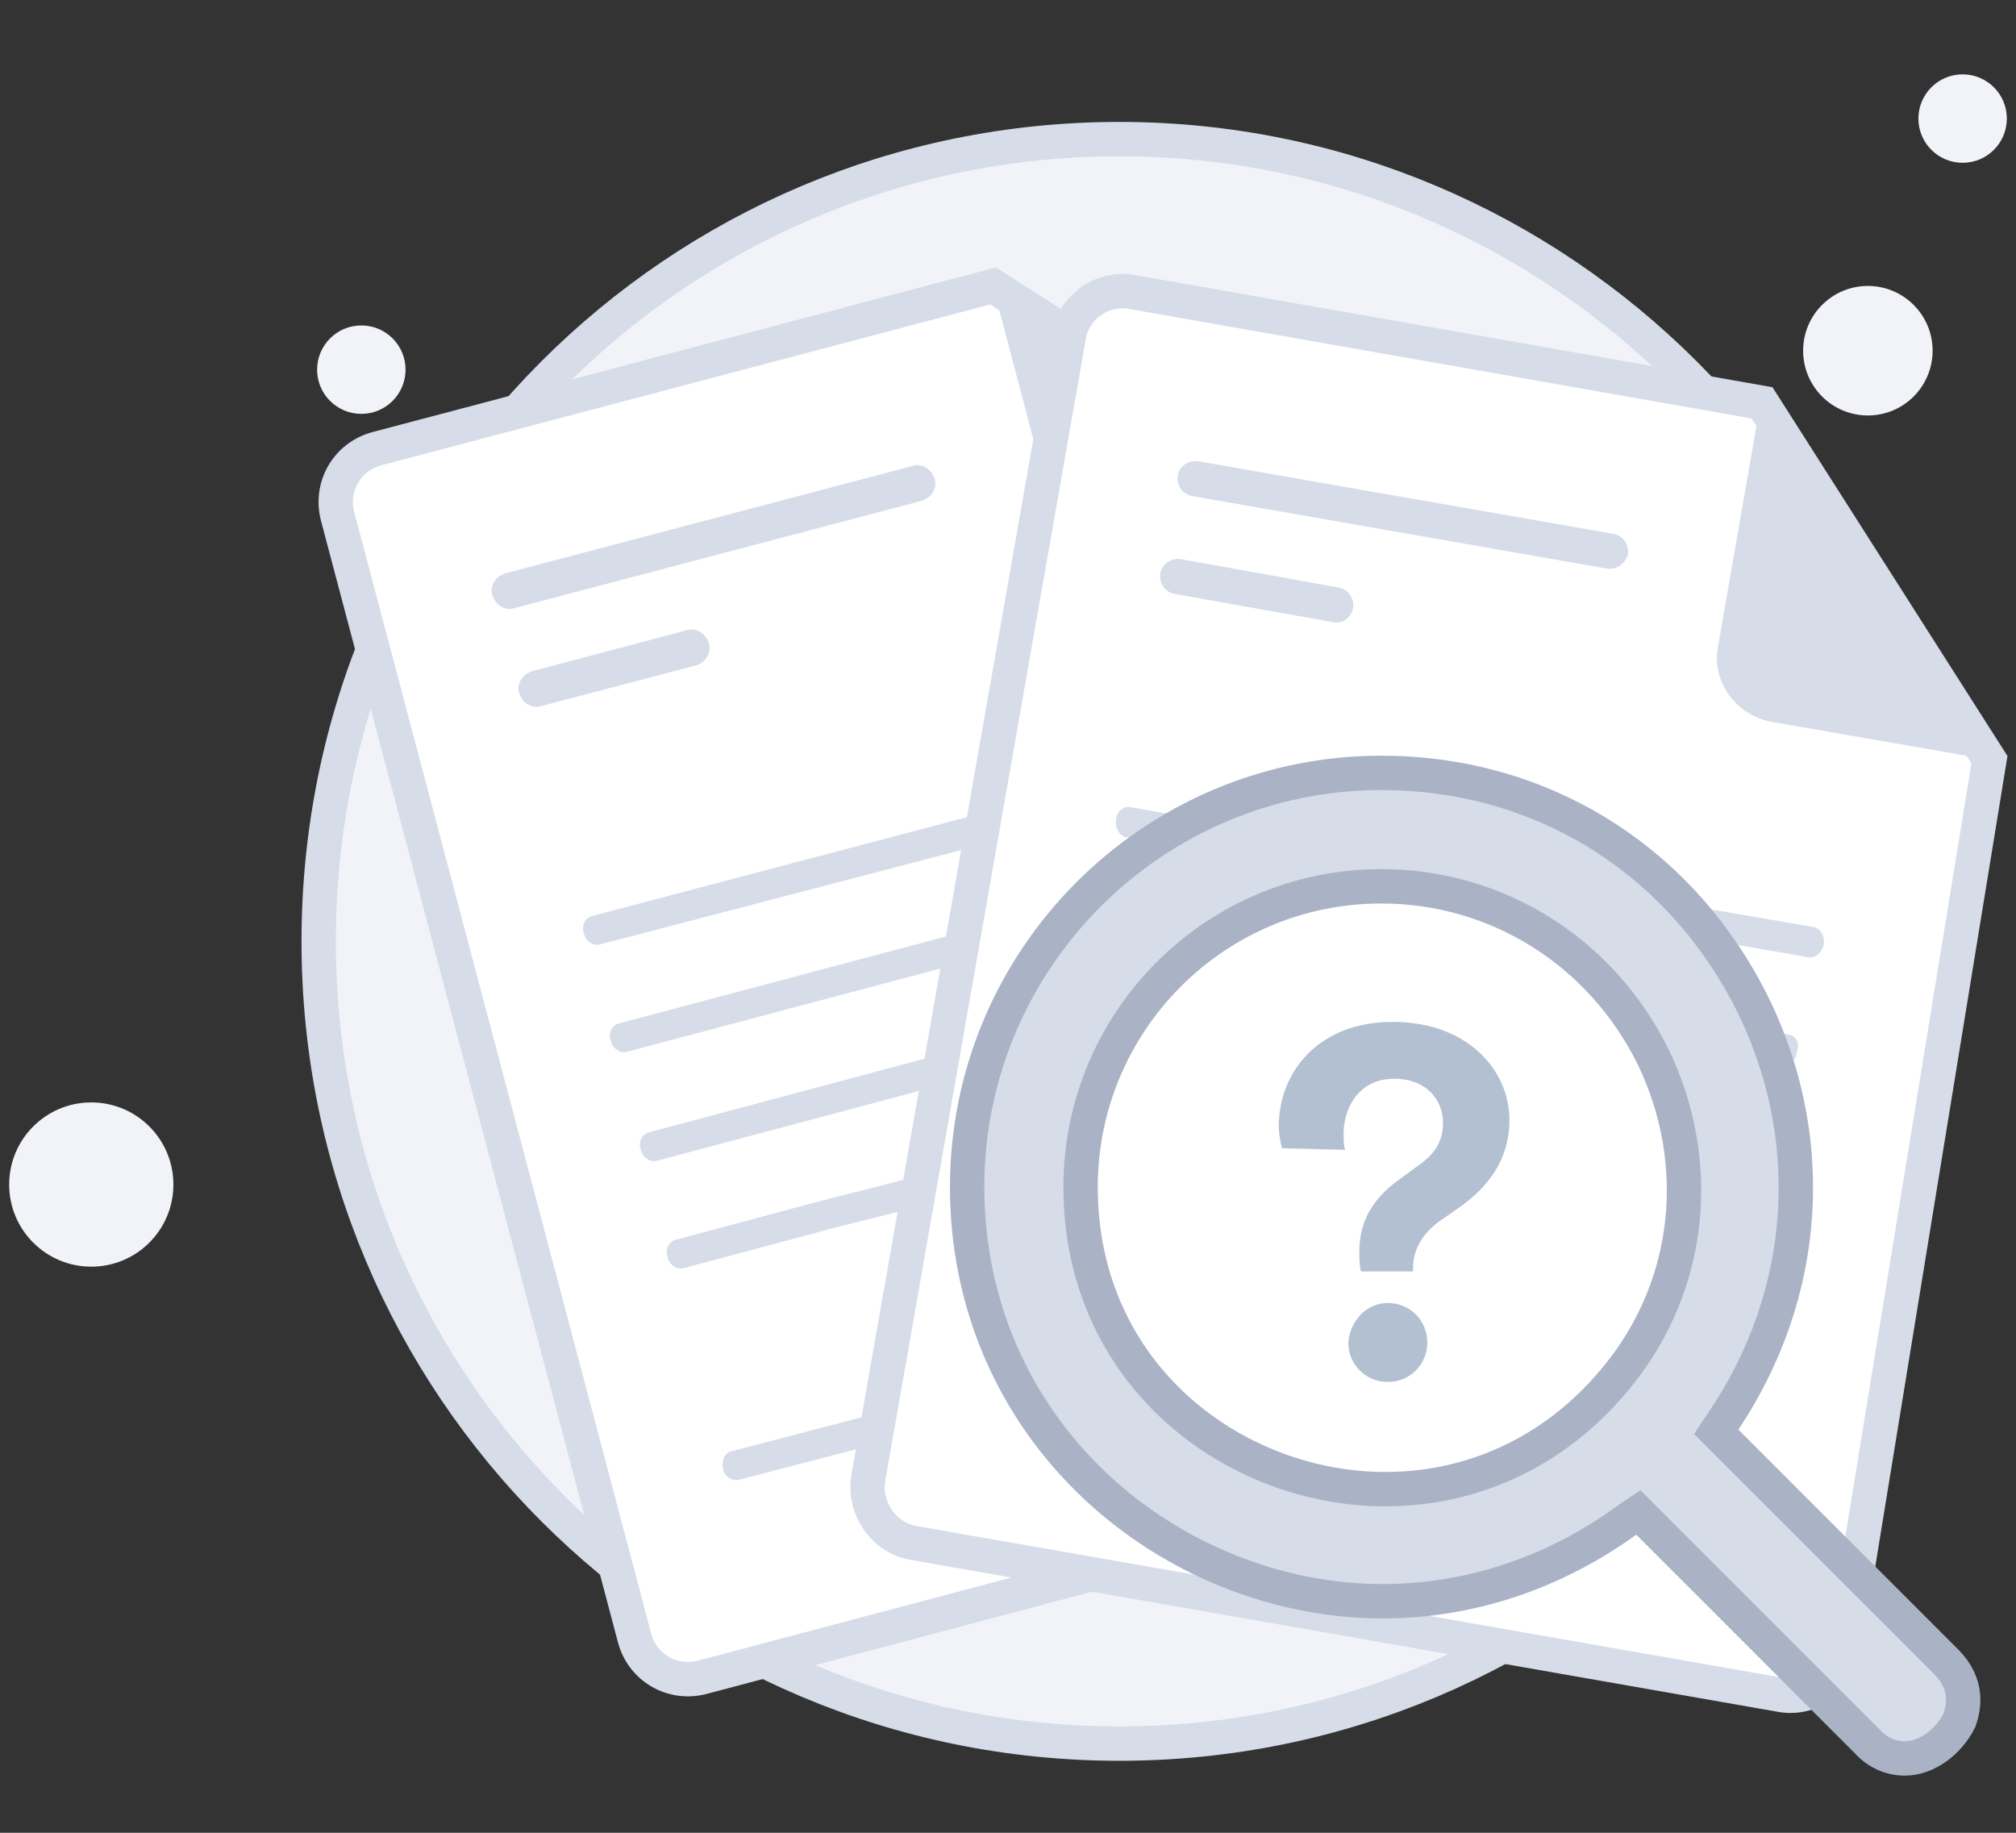<svg width="110" height="100" viewBox="0 0 110 100" fill="none" xmlns="http://www.w3.org/2000/svg">
<rect x="0" y="0" width="110" height="100" fill="#333333" stroke="none"/>
<g id="Frame 36870">
<g id="9">
<path id="Vector" d="M61.075 95.134C85.201 95.134 104.761 75.575 104.761 51.362C104.761 27.149 85.115 7.59 61.075 7.59C36.948 7.59 17.389 27.149 17.389 51.362C17.389 75.575 36.948 95.134 61.075 95.134Z" fill="#F1F3F9" stroke="#D6DCE8" stroke-width="1.875" stroke-miterlimit="10"/>
<path id="Vector_2" d="M101.918 22.668C103.869 22.668 105.45 21.087 105.45 19.135C105.45 17.184 103.869 15.602 101.918 15.602C99.966 15.602 98.385 17.184 98.385 19.135C98.385 21.087 99.966 22.668 101.918 22.668Z" fill="#F1F3F9"/>
<path id="Vector_3" d="M107.087 8.882C108.42 8.882 109.5 7.802 109.5 6.469C109.5 5.137 108.42 4.057 107.087 4.057C105.755 4.057 104.675 5.137 104.675 6.469C104.675 7.802 105.755 8.882 107.087 8.882Z" fill="#F1F3F9"/>
<path id="Vector_4" d="M19.715 22.582C21.048 22.582 22.128 21.502 22.128 20.169C22.128 18.837 21.048 17.757 19.715 17.757C18.383 17.757 17.303 18.837 17.303 20.169C17.303 21.502 18.383 22.582 19.715 22.582Z" fill="#F1F3F9"/>
<path id="Vector_5" d="M4.981 69.112C7.455 69.112 9.461 67.106 9.461 64.631C9.461 62.156 7.455 60.15 4.981 60.15C2.506 60.15 0.5 62.156 0.5 64.631C0.5 67.106 2.506 69.112 4.981 69.112Z" fill="#F1F3F9"/>
<g id="Group">
<g id="Group_2">
<path id="Vector_6" d="M73.742 28.097L86.925 75.488C87.356 77.125 86.408 78.762 84.771 79.193L38.327 91.515C36.69 91.945 35.053 90.998 34.622 89.361L18.423 28.183C17.992 26.546 18.94 24.909 20.577 24.478L54.182 15.602L73.742 28.097Z" fill="white" stroke="#D6DCE8" stroke-width="1.875" stroke-miterlimit="10"/>
</g>
<path id="Vector_7" d="M73.052 58.082L47.978 64.717L45.221 65.406L36.863 67.646C36.518 67.733 36.26 68.163 36.432 68.594C36.518 69.025 36.949 69.284 37.294 69.197L45.652 66.957L48.409 66.268L73.483 59.633C73.828 59.547 74.086 59.116 73.914 58.685C73.828 58.254 73.397 57.996 73.052 58.082Z" fill="#D6DCE8"/>
<path id="Vector_8" d="M71.415 52.222L62.109 54.635L58.921 55.497L35.398 61.787C35.053 61.873 34.795 62.304 34.967 62.735C35.053 63.165 35.484 63.424 35.829 63.338L59.438 57.048L62.626 56.186L71.932 53.773C72.277 53.687 72.535 53.256 72.363 52.825C72.191 52.481 71.76 52.136 71.415 52.222Z" fill="#D6DCE8"/>
<path id="Vector_9" d="M70.037 46.277L67.624 46.881L65.212 47.484L33.761 55.842C33.416 55.928 33.158 56.359 33.33 56.79C33.416 57.221 33.847 57.479 34.192 57.393L65.642 49.035L68.314 48.345L70.468 47.742C70.812 47.656 71.071 47.225 70.899 46.794C70.812 46.45 70.468 46.191 70.037 46.277Z" fill="#D6DCE8"/>
<path id="Vector_10" d="M55.474 76.78L53.751 77.211C53.406 77.297 52.975 77.039 52.889 76.608C52.803 76.177 52.975 75.746 53.32 75.66L55.043 75.229C55.388 75.143 55.819 75.402 55.905 75.833C55.991 76.35 55.819 76.694 55.474 76.78Z" fill="#D6DCE8"/>
<path id="Vector_11" d="M50.218 78.159L40.309 80.744C39.965 80.83 39.534 80.572 39.448 80.141C39.362 79.71 39.534 79.279 39.879 79.193L49.788 76.608C50.132 76.522 50.563 76.781 50.649 77.212C50.822 77.642 50.649 78.073 50.218 78.159Z" fill="#D6DCE8"/>
<path id="Vector_12" d="M68.831 40.332L60.989 42.4L59.094 42.917L32.296 49.982C31.952 50.069 31.693 50.499 31.865 50.93C31.952 51.361 32.382 51.62 32.727 51.533L59.438 44.554L61.334 44.037L69.089 41.969C69.52 41.883 69.692 41.452 69.606 40.935C69.606 40.59 69.175 40.246 68.831 40.332Z" fill="#D6DCE8"/>
<path id="Vector_13" d="M50.304 27.321L28.073 33.181C27.556 33.353 27.039 33.008 26.867 32.491C26.695 31.974 27.039 31.457 27.556 31.285L49.787 25.426C50.304 25.253 50.821 25.598 50.993 26.115C51.166 26.632 50.821 27.149 50.304 27.321Z" fill="#D6DCE8"/>
<path id="Vector_14" d="M38.069 36.282L29.538 38.523C29.021 38.695 28.504 38.35 28.332 37.833C28.16 37.316 28.504 36.799 29.021 36.627L37.465 34.387C37.983 34.214 38.499 34.559 38.672 35.076C38.844 35.593 38.499 36.11 38.069 36.282Z" fill="#D6DCE8"/>
<path id="Vector_15" d="M54.182 15.602L57.628 28.7C58.145 30.509 60.127 31.629 61.937 31.112L73.741 28.097" fill="#D6DCE8"/>
</g>
<g id="Group_3">
<g id="Group_4">
<path id="Vector_16" d="M108.552 41.452L100.625 90.05C100.366 91.687 98.729 92.807 97.092 92.463L49.873 84.191C48.236 83.932 47.115 82.295 47.374 80.658L58.317 18.36C58.576 16.723 60.213 15.603 61.85 15.947L96.144 21.979L108.552 41.452Z" fill="white" stroke="#D6DCE8" stroke-width="1.875" stroke-miterlimit="10"/>
</g>
<path id="Vector_17" d="M95.368 68.422L69.863 63.941L67.106 63.424L58.575 61.96C58.231 61.873 57.8 62.218 57.8 62.649C57.714 63.08 57.972 63.511 58.317 63.597L66.847 65.062L69.605 65.579L95.11 70.059C95.454 70.145 95.885 69.801 95.885 69.37C95.971 68.939 95.799 68.508 95.368 68.422Z" fill="#D6DCE8"/>
<path id="Vector_18" d="M96.402 62.477L86.924 60.84L83.736 60.236L59.696 56.014C59.351 55.928 58.92 56.273 58.92 56.704C58.834 57.134 59.092 57.565 59.437 57.651L83.477 61.873L86.665 62.477L96.144 64.114C96.488 64.2 96.919 63.855 96.919 63.425C97.005 62.994 96.747 62.563 96.402 62.477Z" fill="#D6DCE8"/>
<path id="Vector_19" d="M97.609 56.446L95.11 56.015L92.612 55.584L60.558 49.983C60.213 49.897 59.782 50.242 59.782 50.672C59.696 51.103 59.955 51.534 60.299 51.62L92.353 57.221L95.11 57.738L97.264 58.083C97.609 58.169 98.04 57.824 98.04 57.393C98.212 56.962 98.04 56.532 97.609 56.446Z" fill="#D6DCE8"/>
<path id="Vector_20" d="M71.587 78.073L69.864 77.814C69.519 77.728 69.261 77.297 69.347 76.867C69.433 76.436 69.778 76.091 70.122 76.177L71.846 76.436C72.19 76.522 72.449 76.953 72.363 77.384C72.276 77.901 71.932 78.073 71.587 78.073Z" fill="#D6DCE8"/>
<path id="Vector_21" d="M66.331 77.126L56.249 75.402C55.905 75.316 55.646 74.885 55.733 74.455C55.819 74.024 56.163 73.679 56.508 73.765L66.589 75.489C66.934 75.575 67.193 76.006 67.106 76.436C67.02 76.953 66.676 77.212 66.331 77.126Z" fill="#D6DCE8"/>
<path id="Vector_22" d="M98.987 50.586L90.973 49.208L88.992 48.863L61.677 44.038C61.332 43.952 60.901 44.296 60.901 44.727C60.815 45.158 61.074 45.589 61.419 45.675L88.733 50.5L90.715 50.845L98.642 52.224C99.073 52.31 99.418 51.965 99.504 51.534C99.59 51.103 99.332 50.672 98.987 50.586Z" fill="#D6DCE8"/>
<path id="Vector_23" d="M87.7 31.027L65.039 27.063C64.522 26.977 64.177 26.46 64.263 25.943C64.349 25.426 64.866 25.081 65.383 25.168L88.045 29.131C88.562 29.217 88.907 29.734 88.82 30.251C88.734 30.682 88.217 31.113 87.7 31.027Z" fill="#D6DCE8"/>
<path id="Vector_24" d="M72.793 33.956L64.09 32.405C63.574 32.319 63.229 31.802 63.315 31.285C63.401 30.768 63.918 30.423 64.435 30.509L73.052 32.06C73.569 32.146 73.913 32.663 73.827 33.18C73.741 33.697 73.224 34.042 72.793 33.956Z" fill="#D6DCE8"/>
<path id="Vector_25" d="M96.058 21.979L93.732 35.334C93.387 37.23 94.766 39.039 96.661 39.384L108.552 41.452" fill="#D6DCE8"/>
</g>
<path id="Vector_26" d="M76.067 85.483C86.68 85.483 95.282 76.88 95.282 66.268C95.282 55.656 86.68 47.053 76.067 47.053C65.455 47.053 56.852 55.656 56.852 66.268C56.852 76.88 65.455 85.483 76.067 85.483Z" fill="white"/>
<path id="Vector_27" d="M103.934 95.944C103.189 95.944 102.443 95.646 101.846 94.975L89.391 82.519L88.943 82.817C84.915 85.801 80.217 87.367 75.443 87.367C69.7 87.367 63.957 85.055 59.706 81.027C55.231 76.776 52.77 71.033 52.77 64.768C52.77 52.312 62.913 42.169 75.369 42.169C83.871 42.169 91.33 46.644 95.357 54.252C99.31 61.785 98.788 70.586 93.94 77.671L93.642 78.119L106.172 90.649C107.44 91.917 107.142 93.185 106.918 93.856C106.321 95.049 105.128 95.944 103.934 95.944ZM75.369 48.359C66.269 48.359 58.96 55.743 58.96 64.768C58.96 75.061 67.388 81.251 75.592 81.251C80.59 81.251 85.139 79.014 88.346 74.986C92.299 70.064 92.971 63.425 90.211 57.682C87.377 51.94 81.708 48.359 75.369 48.359Z" fill="#D6DCE8" stroke="#AAB2C5" stroke-width="1.875" stroke-miterlimit="10"/>
<g id="Group_5">
<path id="Vector_28" d="M74.258 69.37C74.172 69.025 74.172 68.681 74.172 68.25C74.172 66.785 74.775 65.493 76.326 64.372L77.618 63.425C78.394 62.822 78.739 62.132 78.739 61.27C78.739 60.064 77.877 58.858 76.067 58.858C74.172 58.858 73.31 60.409 73.31 61.874C73.31 62.218 73.31 62.477 73.396 62.735L69.95 62.649C69.864 62.304 69.777 61.874 69.777 61.443C69.777 58.513 71.931 55.756 75.981 55.756C80.117 55.756 82.358 58.427 82.358 61.098C82.358 63.252 81.237 64.717 79.686 65.837L78.566 66.613C77.618 67.302 77.101 68.164 77.101 69.198V69.37H74.258ZM75.723 71.093C76.929 71.093 77.877 72.041 77.877 73.248C77.877 74.454 76.929 75.402 75.723 75.402C74.516 75.402 73.569 74.454 73.569 73.248C73.655 72.127 74.516 71.093 75.723 71.093Z" fill="#B2C0D1"/>
</g>
</g>
</g>
</svg>
